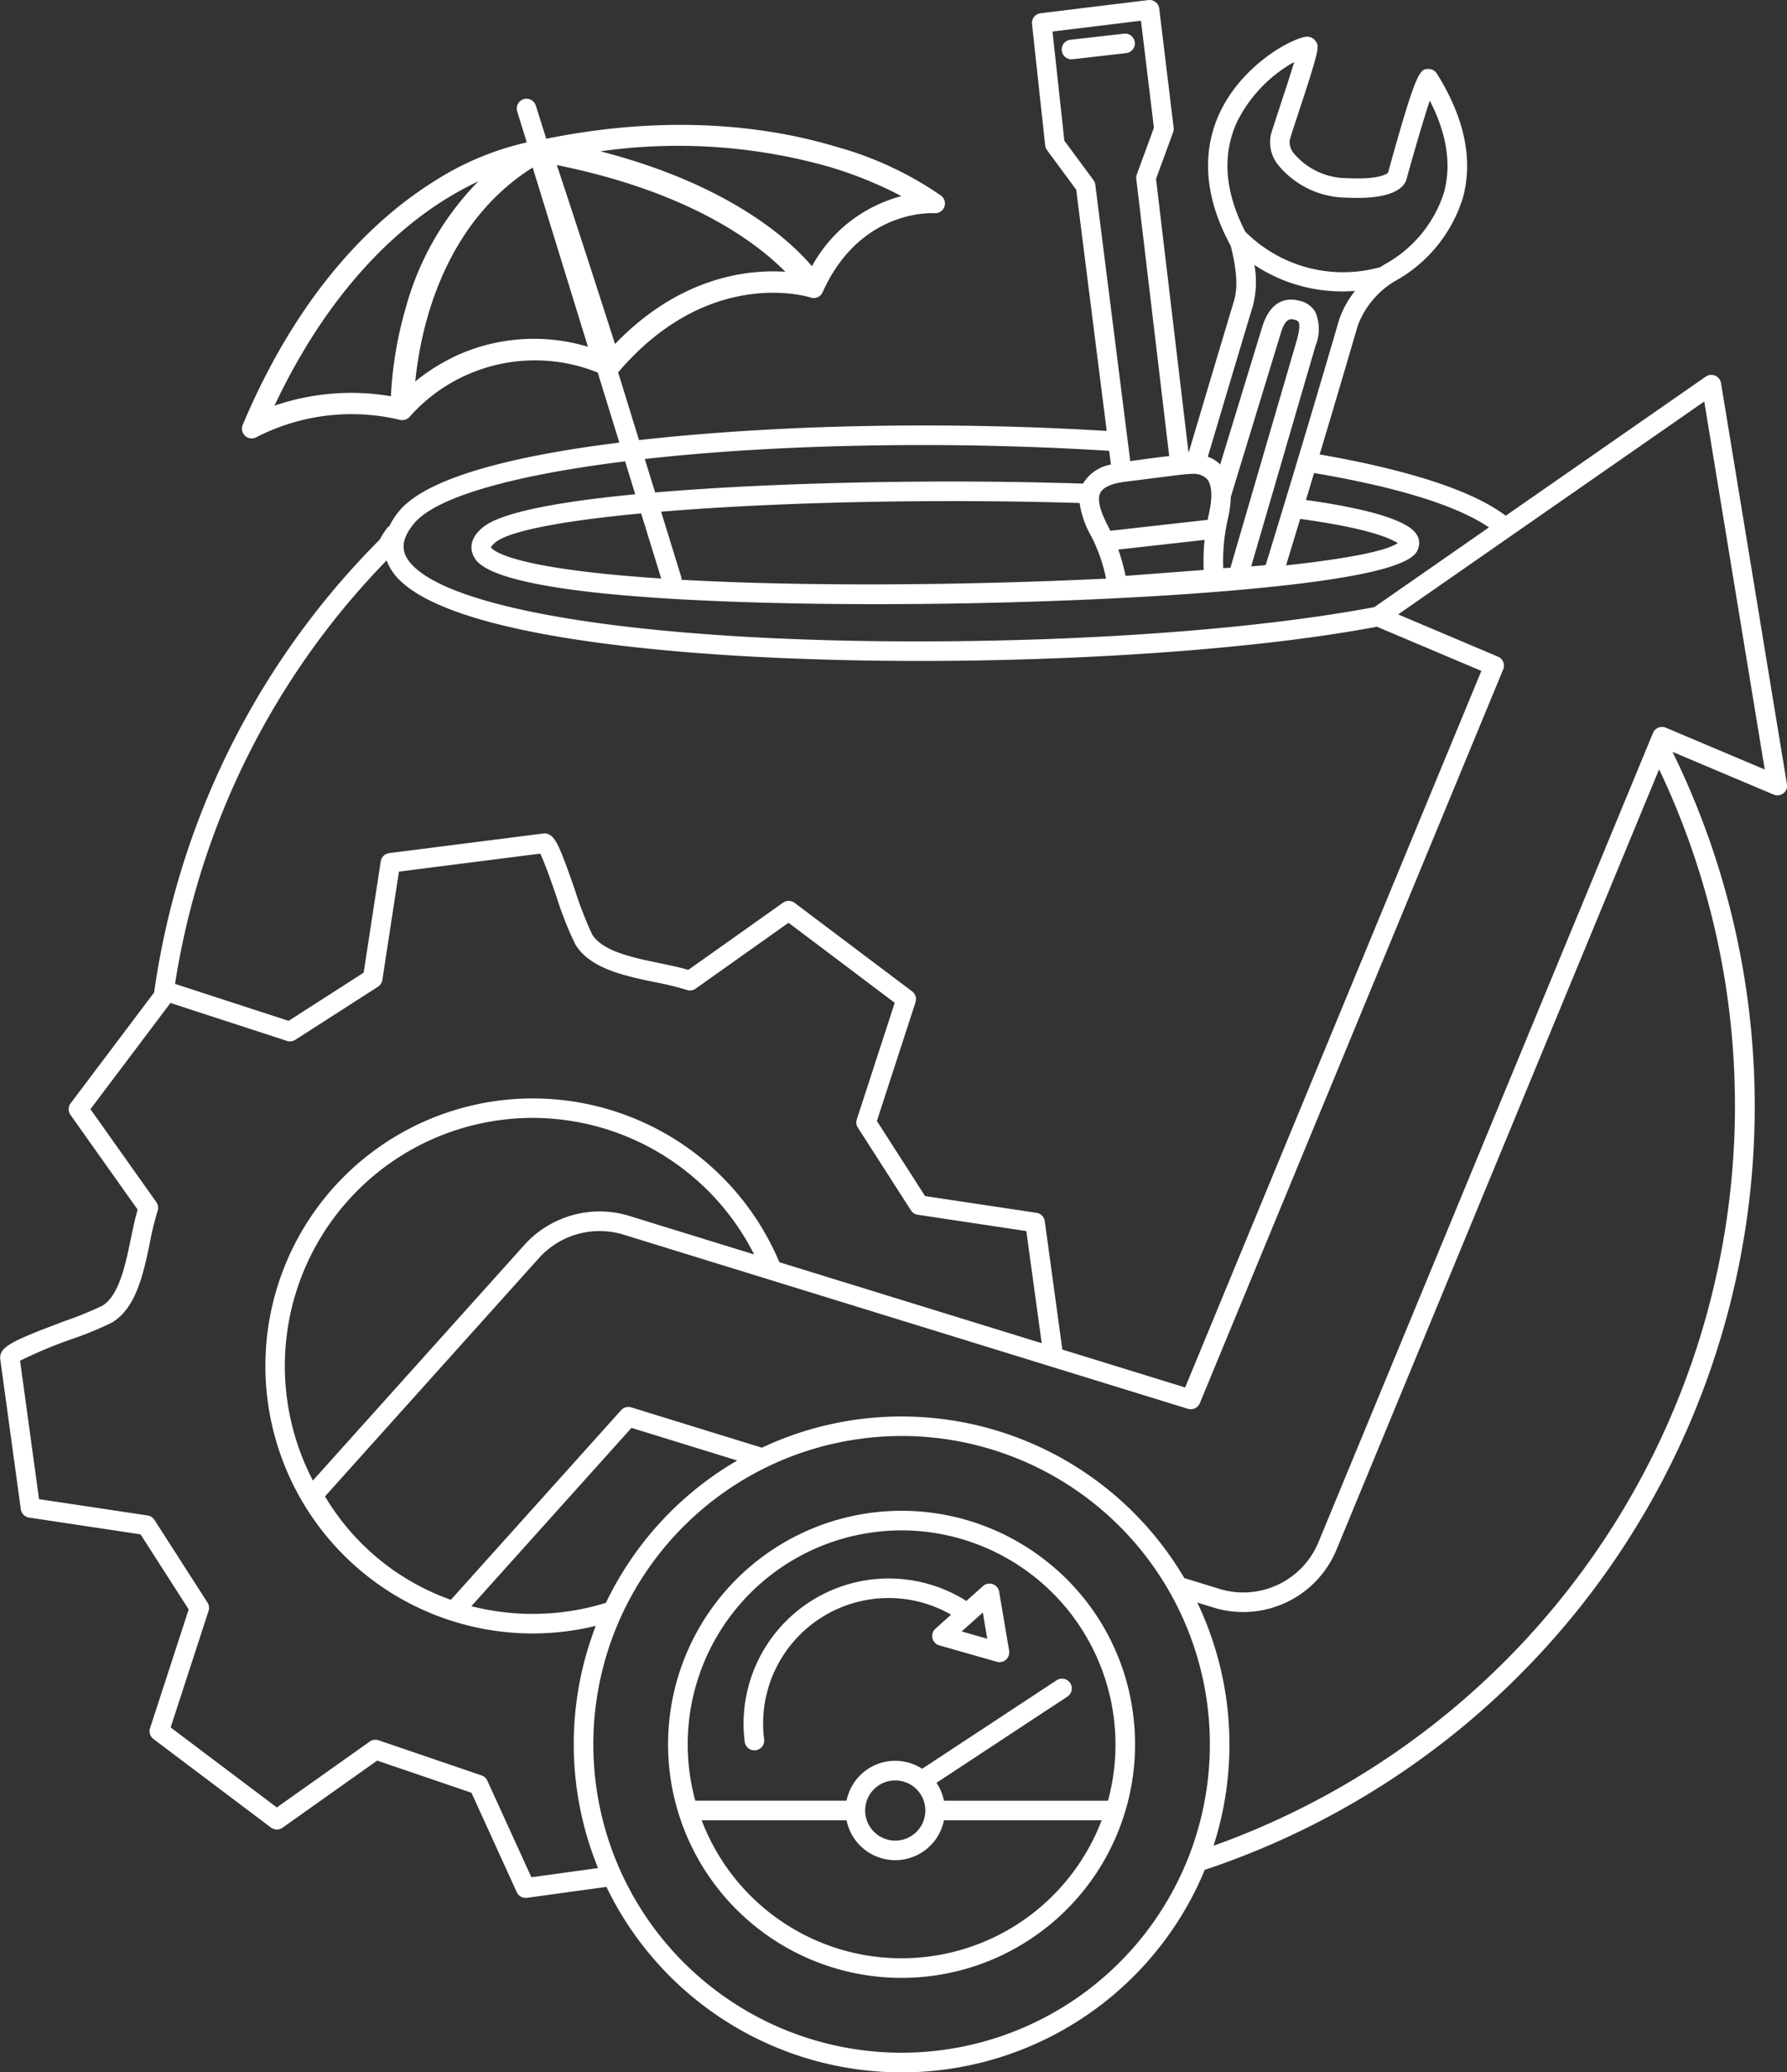 <svg xmlns="http://www.w3.org/2000/svg" width="167.288" height="193.947" viewBox="0 0 167.288 193.947">
  <rect x="0" y="0" width="167.288" height="193.947" fill="#333333" stroke="none"/>
  <g id="Grupo_838" data-name="Grupo 838" transform="translate(-71.985 -1000.214)">
    <path id="Trazado_913" data-name="Trazado 913" d="M178.217,1004.172a.912.912,0,0,0-1.014-.806l-5.015.571a.916.916,0,1,0,.207,1.821l5.015-.572A.916.916,0,0,0,178.217,1004.172Z" fill="#fff"/>
    <path id="Trazado_914" data-name="Trazado 914" d="M239.261,1073.573l-6.167-37.511a.916.916,0,0,0-1.427-.6l-18.721,13.018c-3.26-2.456-9.51-4.36-17.422-5.733,1.07-3.568,2.3-7.714,3.567-12.059a8.181,8.181,0,0,1,3.46-4.151,13.44,13.44,0,0,0,6.384-7.827c.968-3.566.147-7.472-2.439-11.609a.913.913,0,0,0-.808-.43c-.775.027-1.1.037-3.763,9.714-.136.121-.906.648-3.756.507a6.56,6.56,0,0,1-5.031-2.286,1.684,1.684,0,0,1-.423-1.261c.135-.486.493-1.572.872-2.722,1.972-5.984,1.906-6.075,1.547-6.577a.967.967,0,0,0-.756-.4h-.009c-1.044,0-5.252,2.063-7.633,6.058-1.61,2.7-2.829,7.121.2,13.02h0c.091.178.173.353.272.534.582,2.366.664,3.922.277,5.187-.535,1.749-2.446,8.155-4.234,14.156l-3.046-25.642,1.6-4.369a.919.919,0,0,0,.05-.425l-1.349-11.144a.916.916,0,0,0-1.021-.8l-10.089,1.232a.916.916,0,0,0-.8,1.008l1.232,11.36a.911.911,0,0,0,.174.446l2.731,3.7,2.854,22.579c-8.171-.5-16.8-.634-25.081-.4-3.677.1-11.1.4-18.7,1.259l-1.955-6.34c8.376-9.839,17.548-7.155,18.022-7.006a.909.909,0,0,0,.581,0h0a.977.977,0,0,0,.117-.049h0a.912.912,0,0,0,.392-.381c.012-.023.024-.047.034-.07,3.47-7.732,10.187-7.408,10.469-7.391a.916.916,0,0,0,.625-1.637,32.269,32.269,0,0,0-9.821-4.58c-5.688-1.718-14.973-3.214-27.148-.75l-.975-3.1v0h0l0-.005a.762.762,0,0,0-.033-.078c-.013-.03-.024-.062-.039-.09s-.034-.05-.051-.075-.032-.051-.051-.073a.953.953,0,0,0-.072-.071c-.019-.017-.035-.037-.055-.052a.852.852,0,0,0-.094-.063c-.018-.01-.034-.024-.052-.034a1.05,1.05,0,0,0-.11-.045c-.018-.006-.035-.016-.053-.021a.887.887,0,0,0-.117-.024c-.019,0-.037-.009-.057-.011a1.023,1.023,0,0,0-.112,0c-.023,0-.045,0-.068,0s-.063.013-.094.019-.057.009-.086.017h0c-.027.008-.05.022-.075.032a.887.887,0,0,0-.094.04c-.025.014-.047.032-.07.048s-.054.034-.078.054-.04.041-.06.062a.645.645,0,0,0-.063.065.734.734,0,0,0-.049.074c-.016.024-.034.047-.048.073s-.022.055-.034.082a.8.8,0,0,0-.032.081.807.807,0,0,0-.018.088.8.8,0,0,0-.017.085c0,.03,0,.061,0,.091a.678.678,0,0,0,0,.09.668.668,0,0,0,.017.087c.006.031.009.061.018.092l.9,2.9a27.324,27.324,0,0,0-8.88,3.775c-5.079,3.214-12.275,9.754-17.714,22.662a.916.916,0,0,0,1.322,1.137,19.474,19.474,0,0,1,13.421-1.6h.017a.912.912,0,0,0,.179.02h.007c.025,0,.05-.006.075-.008a.917.917,0,0,0,.128-.016c.024-.006.047-.017.072-.025a.877.877,0,0,0,.121-.044c.023-.011.043-.027.065-.04a.972.972,0,0,0,.11-.072l.007-.005a.7.7,0,0,0,.066-.068.9.9,0,0,0,.069-.07,15.678,15.678,0,0,1,17.578-4.1l2.021,6.552c-9.032,1.126-17.906,3.075-20.645,6.446a6.97,6.97,0,0,0-.923,1.454c-.007-.023-.019-.044-.025-.067-.043.052-.1.1-.137.157a7.594,7.594,0,0,0-.708,1.1c-.019.016-.036.033-.053.05a74.745,74.745,0,0,0-21.059,42.321l-7.817,10.376a.915.915,0,0,0-.015,1.081l6.29,8.871c-.244.824-.436,1.748-.638,2.718-.518,2.5-1.106,5.326-2.679,6.281a33.515,33.515,0,0,1-3.449,1.405c-4.745,1.781-5.964,2.34-6.1,3.322a.94.94,0,0,0,0,.254l1.927,14.058a.917.917,0,0,0,.771.782l10.435,1.568,4.51,7.025-3.618,11.117a.915.915,0,0,0,.32,1.015l11,8.285a.917.917,0,0,0,1.082.016l8.86-6.283,8.824,3.01,4.245,9.306a.916.916,0,0,0,.833.536,1.078,1.078,0,0,0,.126-.008l7.433-1.024a30.7,30.7,0,0,0,56.056-1.695c0,.029,0,.058,0,.088a75.333,75.333,0,0,0,43.743-104.623l9.466,4a.917.917,0,0,0,1.261-.993ZM149.6,1015.825a37.175,37.175,0,0,1,6.771,2.745,13.43,13.43,0,0,0-8.377,6.56c-1.981-2.339-7.585-7.6-19.8-10.755A51.8,51.8,0,0,1,149.6,1015.825Zm-39.577,13.019a35.919,35.919,0,0,0-1.443,8.454,22.148,22.148,0,0,0-10.9.885c5.068-10.755,11.323-16.335,15.7-19.128a29.69,29.69,0,0,1,3.385-1.867A26.986,26.986,0,0,0,110.02,1028.844Zm4.271,4.859a18.163,18.163,0,0,0-3.433,2.213c.444-4.521,2.4-14.61,10.99-20.024l5.173,16.777A17.477,17.477,0,0,0,114.291,1033.7Zm9.82-18.04c12.39,2.507,18.638,7.2,21.39,9.986-3.516-.232-9.866.455-15.946,6.761C128.575,1029.34,126.277,1022.167,124.111,1015.663Zm63.794-4.276a13.092,13.092,0,0,1,5.232-5.369c-.356,1.191-.906,2.861-1.29,4.028-.4,1.222-.751,2.277-.9,2.8a3.394,3.394,0,0,0,.7,2.823,8.367,8.367,0,0,0,6.425,3.044c4.605.228,5.455-1.137,5.6-1.8.737-2.674,1.589-5.566,2.159-7.281,1.592,3.092,2.04,5.976,1.33,8.592a11.735,11.735,0,0,1-5.466,6.683c-.17.089-.336.2-.5.308a12.94,12.94,0,0,1-12.639-3.32C186.584,1018.057,186.36,1014.523,187.9,1011.387Zm1.329,17.594a9.009,9.009,0,0,0,.18-3.968,14.825,14.825,0,0,0,8.273,2.474c.375,0,.758-.018,1.145-.046a8.835,8.835,0,0,0-1.5,2.731c-3.178,10.907-6.139,20.567-6.866,22.928-.342.039-.809.08-1.354.121l6.017-20.625a4.135,4.135,0,0,0-.005-3.169,2.3,2.3,0,0,0-1.517-1.073c-1.158-.287-2.705-.079-3.487,2.534l-3.91,12.8a3.047,3.047,0,0,0-1.159-.727C186.823,1037.014,188.7,1030.711,189.234,1028.981Zm4.469,19.8c4.368.6,7.5,1.333,8.986,2.176.055.031.1.059.142.085-1.1.77-4.952,1.486-10.455,2.086C192.661,1052.2,193.119,1050.7,193.7,1048.777Zm-6.536,4.569-.673.036a17.755,17.755,0,0,1,.415-4.532,10.351,10.351,0,0,0,.291-2.126l4.674-15.306c.335-1.118.692-1.332,1-1.332a1.225,1.225,0,0,1,.293.047c.29.072.351.176.37.211.1.176.156.621-.167,1.741Zm-4.493-8.722.478-.042c.15-.013.291-.02.425-.02a1.769,1.769,0,0,1,1.394.476c.483.557.538,1.761.154,3.393-.034.145-.061.287-.091.431l-9.111,1.024c-.053-.108-.1-.214-.158-.321-.527-1.009-1.18-2.441-.777-3.232.316-.621,1.337-.893,2.14-1.013l5.428-.686Zm1.991,8.928-7.316.556a17.782,17.782,0,0,0-.681-2.462l8.08-.908A20.454,20.454,0,0,0,184.665,1053.552Zm-9.136.812c-12.948.626-28.057.763-39.745.108a.913.913,0,0,0-.037-.291l-1.875-6.08c6.94-.579,15.668-.94,25.2-.987.717,0,1.426-.005,2.133-.005,4.143,0,8.1.063,11.842.177a8.834,8.834,0,0,0,1.1,3.127A15.435,15.435,0,0,1,175.529,1054.364ZM174.52,1017.5a.91.91,0,0,0-.172-.43l-2.726-3.691-1.108-10.215,8.281-1.011,1.212,10.016-1.6,4.367a.9.9,0,0,0-.05.424l3.082,25.94c-.755.079-1.807.208-3.647.474Zm-23.965,24.473c2.55-.071,5.146-.107,7.763-.107,5.847,0,11.783.184,17.5.541l.162,1.284a3.83,3.83,0,0,0-2.612,1.784c-4.846-.154-9.75-.213-14.31-.191-8.438.041-17.9.35-25.744,1.02l-.967-3.132C137.72,1042.57,143.861,1042.156,150.555,1041.971Zm-18.55,6.294,1.879,6.091c-3.6-.237-6.82-.554-9.48-.965-6.007-.927-6.442-1.942-6.455-1.949s.042-.168.417-.473C119.682,1049.9,124.685,1048.951,132.005,1048.265Zm-21.272.955c2-2.466,9.23-4.524,19.769-5.831l.95,3.082c-7.063.68-12.531,1.68-14.244,3.078-1.3,1.062-1.16,2.05-.96,2.545.383.945,1.546,3.82,27.247,4.524,3.353.092,6.885.137,10.493.137,11.442,0,23.629-.449,33.155-1.258,17.07-1.452,17.471-3.287,17.664-4.169.114-.521-.005-1.286-1.215-1.97-1.735-.982-5.073-1.754-9.352-2.352q.36-1.188.761-2.522c7.367,1.244,13.227,2.937,16.368,5.089l-10.728,7.46c-9.285,1.756-22.775,2.95-37.728,3.17-26.571.389-47-2.291-52.045-6.829C109.447,1052.095,109.406,1050.853,110.733,1049.22Zm-2.556,3.444a5.163,5.163,0,0,0,1.466,2.072c6.037,5.431,28.182,7.334,48.5,7.334,1.613,0,3.217-.012,4.8-.035,13.406-.2,27.712-1.239,37.942-3.167l9.776,4.134-27.731,67.064-11.494-3.547-1.647-12.017a.914.914,0,0,0-.771-.781l-10.434-1.568-4.51-7.026,3.617-11.116a.917.917,0,0,0-.32-1.016l-11-8.284a.918.918,0,0,0-1.082-.016l-8.871,6.291c-.827-.246-1.752-.438-2.723-.639-2.488-.516-5.307-1.1-6.276-2.683a34.329,34.329,0,0,1-1.614-4.162c-1.347-3.859-1.762-4.873-2.438-5.2a.9.9,0,0,0-.512-.083l-14.437,1.837a.917.917,0,0,0-.79.77l-1.6,10.418-7.026,4.511-10.631-3.46A72.9,72.9,0,0,1,108.177,1052.664Zm13.553,123.243-4.125-9.045a.913.913,0,0,0-.538-.486l-9.642-3.29a.914.914,0,0,0-.825.12l-8.7,6.167-9.94-7.489,3.55-10.908a.917.917,0,0,0-.1-.778l-4.97-7.74a.913.913,0,0,0-.634-.411l-10.167-1.528-1.775-12.954a41.921,41.921,0,0,1,4.875-2.037,30.839,30.839,0,0,0,3.756-1.554c2.254-1.368,2.928-4.612,3.523-7.474a26.553,26.553,0,0,1,.722-2.955.917.917,0,0,0-.121-.824l-6.166-8.7,7.488-9.941,10.908,3.551a.918.918,0,0,0,.778-.1l7.74-4.968a.918.918,0,0,0,.411-.633l1.554-10.143,13.227-1.684c.385.765,1.051,2.673,1.513,4a31.829,31.829,0,0,0,1.782,4.516c1.383,2.257,4.615,2.928,7.467,3.52a26.822,26.822,0,0,1,2.96.723.915.915,0,0,0,.823-.12l8.7-6.167,9.939,7.489-3.549,10.907a.919.919,0,0,0,.1.779l4.969,7.74a.916.916,0,0,0,.635.411l10.166,1.528,1.438,10.493-24.558-7.579a25.037,25.037,0,1,0-23.133,34.747,25.387,25.387,0,0,0,3.213-.205,24.97,24.97,0,0,0,2.734-.507,30.725,30.725,0,0,0,.212,22.668Zm20.85-58.291-11.688-3.607a9.479,9.479,0,0,0-9.817,2.715l-19.8,22.052a23.217,23.217,0,0,1,17.658-33.753,23.524,23.524,0,0,1,2.947-.187A23.265,23.265,0,0,1,142.58,1117.616Zm-26.469,32.922L131.1,1133.85l9.9,3.055a30.651,30.651,0,0,0-8.831,7.721,30.968,30.968,0,0,0-3.463,5.6,23.238,23.238,0,0,1-12.589.314Zm63.055,30.649a28.858,28.858,0,1,1-26.356-46.353,29.318,29.318,0,0,1,3.637-.227,28.861,28.861,0,0,1,22.719,46.58Zm55.236-77.422a73.578,73.578,0,0,1-48.813,69.192,30.845,30.845,0,0,0-1.522-22.761l1.515.468a9.45,9.45,0,0,0,11.519-5.418l30.2-73.035A73.25,73.25,0,0,1,234.4,1103.765Zm-6.474-35.449a.918.918,0,0,0-1.2.494l-31.316,75.735a7.616,7.616,0,0,1-9.286,4.368l-3.275-1.01a30.726,30.726,0,0,0-39.543-12.2l-12.227-3.773a.916.916,0,0,0-.952.263l-15.936,17.746a22.41,22.41,0,0,1-11.783-9.679l20.032-22.308a7.64,7.64,0,0,1,7.913-2.189l52.833,16.3a.916.916,0,0,0,1.117-.526l28.4-68.676a.917.917,0,0,0-.49-1.194l-9.343-3.951,28.655-19.926,5.662,34.44Z" fill="#fff"/>
    <path id="Trazado_915" data-name="Trazado 915" d="M169.807,1146.217a21.858,21.858,0,1,0,8.267,14.542A21.712,21.712,0,0,0,169.807,1146.217Zm2.386,29.545a20.022,20.022,0,0,1-34.522-5.186h13.564a4.65,4.65,0,0,0,9.117,0h14.764A20.1,20.1,0,0,1,172.193,1175.762Zm-19.217-6.1a2.817,2.817,0,1,1,2.818,2.817A2.822,2.822,0,0,1,152.976,1169.66Zm22.738-.916H160.352a4.628,4.628,0,0,0-.7-1.675L171.91,1159a.916.916,0,1,0-1.008-1.53l-12.59,8.286a4.641,4.641,0,0,0-7.077,2.987H137.074a20.257,20.257,0,0,1-.555-2.792A20.024,20.024,0,0,1,153.9,1143.6a20.449,20.449,0,0,1,2.524-.157,20.051,20.051,0,0,1,19.286,25.3Z" fill="#fff"/>
    <path id="Trazado_916" data-name="Trazado 916" d="M165.521,1149.187a.916.916,0,0,0-1.515-.53l-1.556,1.393a13.592,13.592,0,0,0-20.75,13.18.917.917,0,0,0,.908.8,1.118,1.118,0,0,0,.115-.007.916.916,0,0,0,.795-1.023,11.747,11.747,0,0,1,17.5-11.667l-1.462,1.309a.917.917,0,0,0,.36,1.564l5.387,1.534a.9.9,0,0,0,.251.035.916.916,0,0,0,.9-1.068Zm-3.509,3.715,1.979-1.771.414,2.453Z" fill="#fff"/>
  </g>
</svg>
